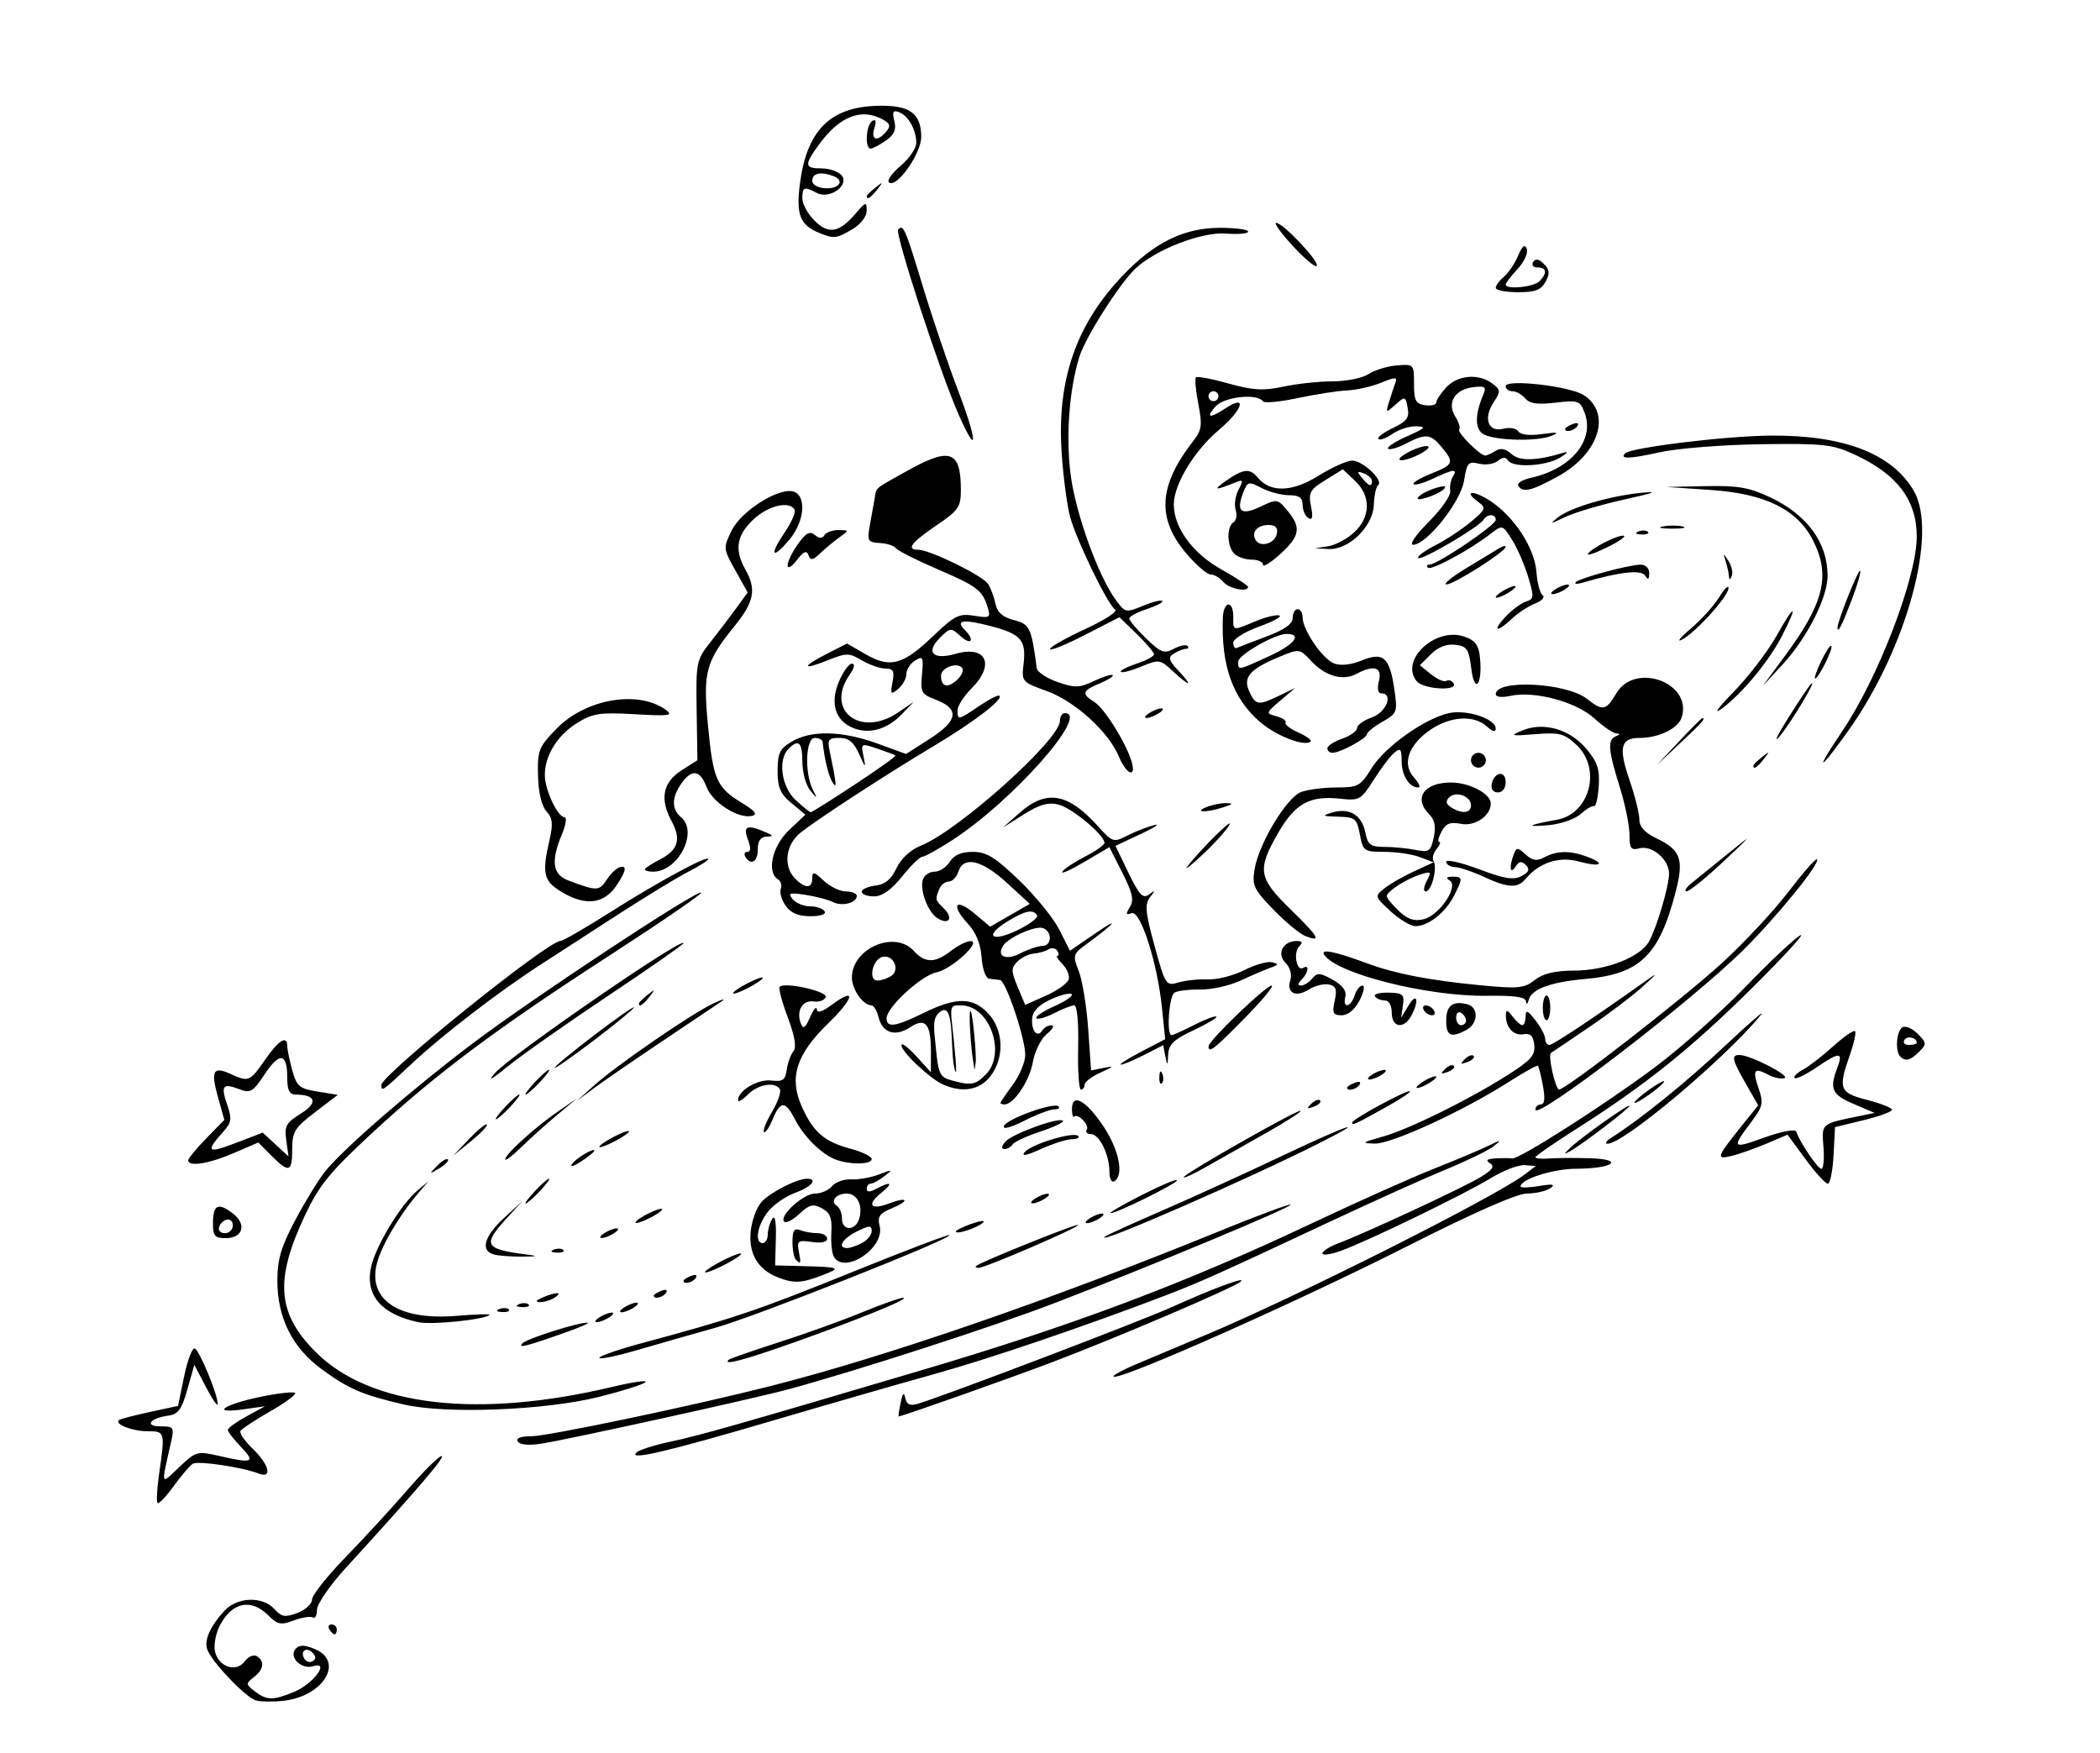 <?xml version="1.0" encoding="UTF-8" standalone="no"?>
<svg
   xmlns:dc="http://purl.org/dc/elements/1.1/"
   xmlns:cc="http://creativecommons.org/ns#"
   xmlns:rdf="http://www.w3.org/1999/02/22-rdf-syntax-ns#"
   xmlns:svg="http://www.w3.org/2000/svg"
   xmlns="http://www.w3.org/2000/svg"
   xmlns:sodipodi="http://sodipodi.sourceforge.net/DTD/sodipodi-0.dtd"
   xmlns:inkscape="http://www.inkscape.org/namespaces/inkscape"
   version="1.1"
   id="svg3032"
   width="135.68"
   height="113.28"
   viewBox="0 0 135.68 113.28"
   sodipodi:docname="heathclifffight.svg"
   inkscape:version="1.0 (4035a4fb49, 2020-05-01)">
  <defs
     id="defs3036" />
  <sodipodi:namedview
     inkscape:document-rotation="0"
     pagecolor="#ffffff"
     bordercolor="#666666"
     borderopacity="1"
     objecttolerance="10"
     gridtolerance="10"
     guidetolerance="10"
     inkscape:pageopacity="0"
     inkscape:pageshadow="2"
     inkscape:window-width="1898"
     inkscape:window-height="1034"
     id="namedview3034"
     showgrid="false"
     inkscape:zoom="4.6589262"
     inkscape:cx="42.62271"
     inkscape:cy="67.184023"
     inkscape:window-x="10"
     inkscape:window-y="34"
     inkscape:window-maximized="0"
     inkscape:current-layer="layer5" />
  <g
     inkscape:groupmode="layer"
     id="layer5"
     inkscape:label="Image 1" />
  <g
     inkscape:groupmode="layer"
     inkscape:label="Image"
     id="g3040">
    <path
       style="fill:#000000;stroke-width:0.32"
       d="m 16.533,109.868 c -0.646,-0.182 -2.817,-2.446 -3.133,-3.268 -0.23,-0.599 0.157,-1.489 1.096,-2.52 0.821,-0.902 2.468,-0.96 3.233,-0.115 0.465,0.513 0.691,0.551 1.49,0.25 0.518,-0.196 0.942,-0.585 0.942,-0.865 0,-0.28 0.972,-1.509 2.16,-2.73 1.188,-1.221 3,-3.192 4.027,-4.38 1.027,-1.188 2.009,-2.16 2.182,-2.16 0.29,0 -1.571,2.173 -6.209,7.25 -1.012,1.108 -1.84,2.314 -1.84,2.681 0,0.367 -0.123,0.591 -0.273,0.498 -0.15,-0.093 -0.703,-0.006 -1.229,0.192 -0.831,0.314 -1.046,0.271 -1.647,-0.33 -1.113,-1.113 -2.346,-0.852 -3.129,0.662 -0.272,0.526 -0.41,1.291 -0.307,1.7 0.248,0.988 1.38,1.346 1.92,0.607 0.224,-0.307 0.574,-0.455 0.776,-0.33 0.529,0.327 0.455,0.853 -0.191,1.355 -0.53,0.412 -0.527,0.461 0.061,0.915 0.771,0.596 1.192,0.6 2.563,0.027 1.229,-0.514 2.319,-2.003 1.208,-1.65 -0.78,0.247 -1.627,-0.63 -1.109,-1.149 0.246,-0.246 0.608,-0.228 1.268,0.064 1.845,0.817 0.491,3.017 -2.04,3.316 -0.677,0.08 -1.495,0.071 -1.818,-0.02 z m 3.66,-3.083 c -0.411,-0.411 -0.827,-0.093 -0.523,0.399 0.118,0.191 0.361,0.256 0.54,0.145 0.219,-0.135 0.213,-0.314 -0.017,-0.544 z M 21.28,105.28 c -0.109,-0.176 -0.045,-0.32 0.141,-0.32 0.186,0 0.339,0.144 0.339,0.32 0,0.176 -0.064,0.32 -0.141,0.32 -0.078,0 -0.23,-0.144 -0.339,-0.32 z M 10.179,97.113 c -0.08,-0.08 -0.038,-0.903 0.094,-1.829 0.399,-2.805 0.4,-2.803 -0.754,-2.808 -0.991,-0.005 -2.15,-0.463 -1.831,-0.723 0.083,-0.068 0.975,-0.301 1.983,-0.519 l 1.832,-0.395 0.393,-1.904 c 0.216,-1.047 0.524,-1.86 0.685,-1.807 0.301,0.1 1.509,3.025 1.483,3.593 -0.008,0.176 -0.351,-0.323 -0.762,-1.109 l -0.747,-1.429 -0.448,1.589 c -0.365,1.296 -0.594,1.609 -1.238,1.696 C 9.685,91.628 9.305,92.16 10.376,92.16 c 0.855,0 0.891,0.057 0.67,1.04 -0.649,2.884 -0.692,2.758 0.542,1.587 1.063,-1.009 1.169,-1.04 2.521,-0.728 2.23,0.514 2.426,0.44 1.471,-0.557 -0.473,-0.494 -0.86,-0.994 -0.86,-1.112 0,-0.118 0.54,-0.51 1.2,-0.871 l 1.2,-0.656 -1.44,0.202 c -2.127,0.298 -1.206,-0.33 1.208,-0.824 1.104,-0.226 2.085,-0.334 2.179,-0.24 0.094,0.094 -0.626,0.627 -1.601,1.185 -0.975,0.558 -1.842,1.127 -1.928,1.265 -0.085,0.138 0.271,0.66 0.793,1.16 1.063,1.019 1.289,1.95 0.389,1.6 -1.074,-0.417 -3.929,-0.843 -4.264,-0.636 -0.186,0.115 -0.741,0.766 -1.234,1.446 -0.493,0.681 -0.962,1.172 -1.042,1.092 z m 30.941,-3.263 c 0.176,-0.169 1.184,-0.489 2.24,-0.71 1.799,-0.376 4.391,-1.114 16.32,-4.647 9.71,-2.875 16.909,-5.589 25.12,-9.469 2.904,-1.372 6.414,-2.944 7.801,-3.492 1.387,-0.549 2.971,-1.214 3.52,-1.48 0.894,-0.432 0.935,-0.431 0.392,0.003 -0.334,0.267 -1.702,0.935 -3.04,1.485 -1.338,0.55 -4.665,2.046 -7.393,3.325 -7.388,3.464 -8.585,4 -10.871,4.873 -5.193,1.983 -11.364,4.08 -14.889,5.058 -2.112,0.586 -6.792,1.934 -10.4,2.996 -6.814,2.005 -9.364,2.602 -8.8,2.059 z M 33.454,93.143 C 33.319,92.925 33.638,92.8 34.327,92.8 c 1.061,0 10.353,-1.949 15.433,-3.237 7.479,-1.897 18.204,-5.598 29.073,-10.035 2.438,-0.995 4.486,-1.756 4.551,-1.691 0.141,0.141 -9.091,3.991 -15.224,6.35 -3.922,1.508 -12.837,4.395 -17.28,5.594 -2.227,0.601 -14.12,3.218 -15.887,3.495 -0.82,0.129 -1.408,0.077 -1.539,-0.134 z M 58.188,90.64 c 0.129,-0.63 0.214,-0.717 0.302,-0.307 0.09,0.422 0.305,0.519 0.816,0.367 1.709,-0.508 14.464,-5.364 16.43,-6.256 2.636,-1.195 4.856,-2.014 4.421,-1.632 -0.448,0.394 -7.967,3.607 -12.157,5.195 C 65.133,89.095 58.27,91.52 58.061,91.52 c -0.029,0 0.028,-0.396 0.127,-0.88 z m -32.108,0.105 c -2.666,-0.618 -3.561,-1.003 -5.3,-2.279 -1.895,-1.391 -2.86,-3.319 -2.86,-5.715 0,-1.381 0.238,-2.185 1.16,-3.923 0.638,-1.203 1.507,-2.619 1.932,-3.147 1.179,-1.465 5.628,-5.323 9.548,-8.28 3.875,-2.923 14.52,-9.947 14.741,-9.726 0.077,0.077 -2.561,1.887 -5.861,4.023 -7.402,4.792 -11.247,7.666 -15.416,11.526 -2.713,2.511 -3.395,3.347 -4.309,5.28 -1.991,4.211 -1.816,6.375 0.718,8.89 3.505,3.477 10.465,4.281 19.151,2.211 1.313,-0.313 2.267,-0.448 2.119,-0.3 -0.148,0.148 -1.492,0.574 -2.986,0.948 -3.504,0.876 -9.904,1.126 -12.638,0.492 z m 47.36,-2.615 c 1.056,-0.448 3.072,-1.296 4.48,-1.885 5.755,-2.405 18.686,-8.909 20.573,-10.348 l 0.733,-0.559 -0.721,-0.054 c -0.397,-0.03 -1.374,0.345 -2.173,0.833 -1.692,1.035 -7.947,4.068 -9.691,4.7 -0.66,0.239 -1.2,0.315 -1.2,0.168 0,-0.147 0.468,-0.442 1.04,-0.657 1.716,-0.643 8.002,-3.566 9.148,-4.254 0.798,-0.479 0.96,-0.71 0.64,-0.913 -0.305,-0.193 -0.198,-0.284 0.372,-0.314 0.44,-0.024 0.917,-0.023 1.06,0.002 0.432,0.074 5.936,-3.44 9.18,-5.859 1.672,-1.247 4.336,-3.611 5.92,-5.252 1.584,-1.641 3.168,-3.129 3.52,-3.305 0.352,-0.177 -1.088,1.39 -3.2,3.482 -3.897,3.86 -6.861,6.229 -11.402,9.112 -1.385,0.879 -2.518,1.665 -2.518,1.747 0,0.082 0.396,0.118 0.88,0.08 0.484,-0.038 1.672,-0.045 2.64,-0.016 2.306,0.07 1.511,0.672 -0.896,0.678 -1.488,0.004 -3.584,0.675 -3.584,1.148 0,0.091 0.54,0.077 1.2,-0.032 0.893,-0.148 1.077,-0.112 0.72,0.141 -0.264,0.186 -0.939,0.341 -1.501,0.344 -0.656,0.003 -3.456,1.237 -7.84,3.456 -6.857,3.47 -17.925,8.401 -18.819,8.383 -0.264,-0.005 0.384,-0.376 1.44,-0.825 z M 38.722,87.734 c 9.6e-4,-0.118 1.261,-0.552 2.8,-0.966 5.859,-1.574 7.454,-2.113 13.496,-4.56 3.42,-1.385 6.268,-2.468 6.33,-2.407 0.213,0.213 -12.56,5.273 -15.108,5.984 -1.408,0.393 -3.676,1.041 -5.04,1.439 -1.364,0.398 -2.479,0.628 -2.478,0.51 z m 8.348,0.129 c 0.075,-0.075 1.524,-0.581 3.219,-1.124 1.695,-0.543 4.126,-1.418 5.401,-1.943 1.275,-0.526 2.478,-0.95 2.674,-0.942 0.504,0.019 -2.859,1.393 -7.053,2.88 -3.211,1.139 -4.628,1.517 -4.241,1.129 z M 33.76,86.791 c 0.313,-0.314 3.674,-1.374 4.209,-1.328 0.149,0.013 -0.449,0.28 -1.329,0.593 -2.619,0.933 -3.234,1.09 -2.88,0.735 z m -6.72,-1.36 c -2.408,-0.503 -3.473,-1.753 -3.058,-3.591 0.308,-1.365 1.916,-4.013 2.982,-4.912 l 0.716,-0.604 -0.679,0.798 c -1.269,1.491 -2.418,3.474 -2.676,4.617 -0.518,2.299 1.512,3.588 5.169,3.281 1.244,-0.104 2.204,-0.131 2.133,-0.06 -0.305,0.305 -3.708,0.655 -4.586,0.471 z M 38.72,85.12 c 0.264,-0.171 0.624,-0.31 0.8,-0.31 0.176,0 0.104,0.14 -0.16,0.31 -0.264,0.171 -0.624,0.31 -0.8,0.31 -0.176,0 -0.104,-0.14 0.16,-0.31 z m -6.46,-0.539 c 0.231,-0.092 0.507,-0.081 0.613,0.025 0.106,0.106 -0.083,0.182 -0.42,0.168 -0.373,-0.015 -0.449,-0.091 -0.193,-0.193 z M 40.32,84.48 c 0.264,-0.171 0.624,-0.31 0.8,-0.31 0.176,0 0.104,0.14 -0.16,0.31 -0.264,0.171 -0.624,0.31 -0.8,0.31 -0.176,0 -0.104,-0.14 0.16,-0.31 z m -6.78,-0.219 c 0.231,-0.092 0.507,-0.081 0.613,0.025 0.106,0.106 -0.083,0.182 -0.42,0.168 -0.373,-0.015 -0.449,-0.091 -0.193,-0.193 z M 35.04,83.84 c 0.88,-0.378 1.385,-0.378 0.8,0 -0.264,0.171 -0.696,0.302 -0.96,0.293 -0.316,-0.012 -0.262,-0.111 0.16,-0.293 z m 7.2,-0.126 c 0,-0.069 0.223,-0.212 0.497,-0.316 0.285,-0.109 0.413,-0.056 0.301,0.126 -0.188,0.304 -0.798,0.45 -0.798,0.191 z m 1.92,-0.96 c 0,-0.069 0.223,-0.212 0.497,-0.316 0.285,-0.109 0.413,-0.056 0.301,0.126 -0.188,0.304 -0.798,0.45 -0.798,0.191 z m 6.08,-0.229 c -1.276,-0.501 -1.88,-1.53 -1.738,-2.96 0.069,-0.694 0.38,-1.547 0.692,-1.897 C 49.745,77.048 51.486,76.16 52.15,76.16 c 0.724,0 0.267,0.534 -0.78,0.913 -0.611,0.221 -1.403,0.773 -1.76,1.227 C 48.926,79.17 48.738,80.32 49.28,80.32 c 0.176,0 0.322,-0.252 0.325,-0.56 0.003,-0.308 0.132,-0.761 0.287,-1.006 0.181,-0.286 0.266,0.174 0.235,1.28 l -0.047,1.726 1.76,0.046 c 2.455,0.064 2.546,0.106 1.28,0.594 -1.344,0.517 -1.828,0.538 -2.88,0.126 z M 46.4,81.6 c 0.616,-0.337 1.264,-0.613 1.44,-0.613 0.176,0 -0.184,0.276 -0.8,0.613 -0.616,0.337 -1.264,0.613 -1.44,0.613 -0.176,0 0.184,-0.276 0.8,-0.613 z m 16.667,0.198 c 0.283,-0.259 6.484,-2.754 6.587,-2.651 0.129,0.129 -6,2.774 -6.427,2.773 -0.161,-2.91e-4 -0.233,-0.055 -0.16,-0.122 z m -11.653,-0.411 c -0.117,-0.117 -0.213,-0.637 -0.213,-1.154 0,-0.727 0.115,-0.897 0.506,-0.747 0.278,0.107 0.782,0.194 1.12,0.194 0.338,0 0.614,0.16 0.614,0.356 0,0.216 -0.389,0.299 -0.987,0.211 -0.892,-0.131 -0.974,-0.073 -0.844,0.604 0.154,0.806 0.133,0.863 -0.195,0.535 z m 2.467,-0.171 c -0.131,-0.211 -0.206,-0.924 -0.167,-1.582 0.055,-0.938 -0.077,-1.277 -0.611,-1.563 -0.569,-0.305 -0.809,-0.246 -1.451,0.357 -0.423,0.397 -0.866,0.625 -0.984,0.506 C 50.307,78.574 51.902,77.12 52.657,77.12 c 0.388,0 0.885,-0.217 1.105,-0.482 0.22,-0.265 0.778,-0.462 1.239,-0.436 0.462,0.025 1.271,-0.119 1.799,-0.32 0.884,-0.337 0.911,-0.327 0.339,0.116 -0.342,0.265 -0.738,0.482 -0.88,0.482 -0.142,0 -0.259,0.149 -0.259,0.331 0,0.228 0.192,0.228 0.619,0 0.978,-0.523 1.121,-0.387 0.296,0.281 -0.939,0.761 -0.659,1.118 0.525,0.668 1.219,-0.464 1.374,-0.183 0.174,0.314 -0.791,0.327 -0.933,0.537 -0.78,1.147 0.35,1.395 -2.242,3.145 -2.954,1.994 z m 1.821,-0.907 c 0.34,-0.182 0.619,-0.531 0.619,-0.775 0,-0.371 -0.158,-0.366 -0.96,0.035 C 54.417,80.038 54.07,80.64 54.741,80.64 c 0.188,0 0.62,-0.149 0.96,-0.331 z m -0.195,-1.544 C 55.776,77.914 55.389,77.12 54.705,77.12 c -0.693,0 -1.095,0.509 -0.63,0.797 0.179,0.111 0.325,0.48 0.325,0.822 0,0.792 0.856,0.813 1.106,0.026 z m -23.586,2.294 c -0.903,-0.236 -0.649,-1.172 0.64,-2.357 l 1.2,-1.103 -1.04,1.135 c -1.571,1.715 -1.415,1.983 1.36,2.329 0.716,0.089 0.635,0.123 -0.32,0.131 -0.704,0.006 -1.532,-0.055 -1.84,-0.136 z m 3.86,-0.318 c 0.231,-0.092 0.507,-0.081 0.613,0.025 0.106,0.106 -0.083,0.182 -0.42,0.168 -0.373,-0.015 -0.449,-0.091 -0.193,-0.193 z M 13.76,79.059 c 0,-1.215 0.318,-1.385 1.259,-0.675 C 15.964,79.097 15.713,80 14.57,80 13.887,80 13.76,79.853 13.76,79.059 Z m 1.28,0.114 c 0,-0.565 -0.689,-0.467 -0.887,0.127 -0.07,0.209 0.101,0.38 0.38,0.38 0.279,0 0.507,-0.228 0.507,-0.507 z M 39.04,79.68 c 0.264,-0.171 0.624,-0.31 0.8,-0.31 0.176,0 0.104,0.14 -0.16,0.31 -0.264,0.171 -0.624,0.31 -0.8,0.31 -0.176,0 -0.104,-0.14 0.16,-0.31 z m 32.32,0.241 c 0.088,-0.087 1.74,-0.842 3.671,-1.678 1.931,-0.836 5.423,-2.429 7.76,-3.539 4.262,-2.025 5.879,-2.576 2.385,-0.812 -4.548,2.296 -14.378,6.586 -13.816,6.029 z m -9.6,-0.348 c 0,-0.083 0.465,-0.312 1.033,-0.51 0.568,-0.198 0.892,-0.228 0.72,-0.067 -0.364,0.341 -1.753,0.799 -1.753,0.578 z M 41.6,78.56 c 0.44,-0.252 0.944,-0.457 1.12,-0.457 0.176,0 -0.04,0.206 -0.48,0.457 -0.44,0.252 -0.944,0.457 -1.12,0.457 -0.176,0 0.04,-0.206 0.48,-0.457 z m 28.8,0.16 c 0.264,-0.171 0.624,-0.31 0.8,-0.31 0.176,0 0.104,0.14 -0.16,0.31 -0.264,0.171 -0.624,0.31 -0.8,0.31 -0.176,0 -0.104,-0.14 0.16,-0.31 z m 3.313,-1.477 c 1.206,-0.619 2.254,-1.064 2.329,-0.989 0.145,0.145 -3.913,2.156 -4.296,2.13 -0.124,-0.009 0.761,-0.522 1.967,-1.141 z M 34.56,76.96 c 0.413,-0.44 0.824,-0.8 0.912,-0.8 0.088,0 -0.178,0.36 -0.592,0.8 -0.413,0.44 -0.824,0.8 -0.912,0.8 -0.088,0 0.178,-0.36 0.592,-0.8 z m 32.32,0.48 c 0.264,-0.171 0.624,-0.31 0.8,-0.31 0.176,0 0.104,0.14 -0.16,0.31 -0.264,0.171 -0.624,0.31 -0.8,0.31 -0.176,0 -0.104,-0.14 0.16,-0.31 z m 4.8,-1.726 c 0,-1.106 -0.649,-2.434 -1.19,-2.434 -0.246,0 -0.369,-0.128 -0.272,-0.284 0.186,-0.301 -0.576,-1.091 -0.818,-0.849 -0.078,0.078 -0.142,-0.144 -0.142,-0.493 0,-1.059 0.905,-0.565 2.023,1.105 1.02,1.524 1.353,3.169 0.72,3.561 -0.181,0.112 -0.32,-0.152 -0.32,-0.606 z m 44.973,-0.816 -1.162,-1.582 -1.346,0.572 c -0.74,0.315 -1.754,0.672 -2.252,0.795 -1.051,0.259 -1,0.103 0.634,-1.934 l 1.068,-1.331 -0.794,-1.389 c -0.903,-1.579 -0.966,-1.872 -0.402,-1.862 0.708,0.012 3.293,1.343 2.898,1.491 -0.21,0.079 -0.691,-0.022 -1.067,-0.223 -0.906,-0.485 -1.024,-0.303 -0.598,0.919 0.311,0.893 0.26,1.145 -0.421,2.052 -1.357,1.807 -1.328,1.85 0.748,1.106 1.171,-0.42 2.031,-0.581 2.095,-0.392 0.236,0.693 1.391,2.4 1.624,2.4 0.136,0 0.197,-0.634 0.135,-1.409 -0.121,-1.524 -0.156,-1.492 2.187,-1.973 l 1.12,-0.23 -1.36,-0.581 c -1.412,-0.603 -1.573,-0.964 -1.048,-2.346 0.392,-1.032 0.145,-1.03 -1.383,0.008 -0.671,0.456 -1.292,0.755 -1.382,0.666 -0.089,-0.089 0.151,-0.33 0.533,-0.535 0.383,-0.205 1.263,-0.885 1.956,-1.511 0.693,-0.626 1.33,-1.069 1.415,-0.984 0.085,0.085 -0.063,0.772 -0.328,1.525 -0.779,2.208 -0.683,2.459 1.117,2.921 0.88,0.226 1.6,0.511 1.6,0.635 0,0.124 -0.828,0.427 -1.84,0.673 l -1.84,0.448 -0.096,1.827 c -0.053,1.005 -0.221,1.827 -0.373,1.827 -0.152,0 -0.8,-0.712 -1.438,-1.582 z m -40.173,1.164 c 0,-0.215 7.42,-4.428 7.557,-4.291 0.061,0.061 -1.002,0.739 -2.363,1.507 -1.361,0.767 -3.086,1.742 -3.834,2.166 -0.748,0.424 -1.36,0.702 -1.36,0.618 z M 28.232,75.335 c 0.304,-0.317 0.621,-0.508 0.705,-0.424 0.084,0.084 -0.164,0.344 -0.552,0.577 -0.674,0.405 -0.681,0.398 -0.153,-0.153 z M 17.536,74.671 16.687,73.821 15.084,74.511 c -1.593,0.685 -2.924,0.896 -2.924,0.463 0,-0.125 0.525,-0.764 1.167,-1.421 l 1.167,-1.195 -0.411,-1.468 c -0.478,-1.708 -0.313,-2.014 0.811,-1.501 1.173,0.535 1.247,0.504 2.226,-0.908 0.892,-1.288 1.438,-1.621 1.442,-0.88 9.92e-4,0.22 0.147,0.922 0.324,1.56 0.287,1.035 0.463,1.182 1.632,1.369 l 1.31,0.209 -1.474,1.125 c -1.314,1.003 -1.474,1.263 -1.474,2.391 0,1.491 -0.205,1.555 -1.344,0.416 z M 17.809,73.952 18.642,74.72 18.495,73.673 c -0.128,-0.917 -0.01,-1.132 0.947,-1.724 1.116,-0.69 0.978,-1.213 -0.323,-1.224 -0.424,-0.004 -0.56,-0.273 -0.56,-1.106 0,-1.592 -0.496,-1.663 -1.458,-0.21 -0.76,1.148 -0.921,1.242 -1.656,0.962 -1.062,-0.404 -1.196,-0.222 -0.76,1.028 0.306,0.878 0.271,1.132 -0.235,1.696 -1.192,1.329 -1.064,1.462 0.742,0.771 l 1.785,-0.683 z m 19.129,1.283 c 0.228,-0.369 1.462,-1.114 1.462,-0.883 0,0.074 -0.378,0.382 -0.839,0.684 -0.462,0.302 -0.742,0.392 -0.622,0.199 z m -4.298,-0.324 c 0,-0.325 1.869,-2.027 3.36,-3.058 l 1.28,-0.886 -1.28,1.07 c -0.704,0.589 -1.748,1.527 -2.32,2.085 -0.572,0.558 -1.04,0.913 -1.04,0.789 z m 21.28,-0.019 c -0.907,-0.38 -1.99,-1.47 -2.565,-2.581 -0.622,-1.202 -0.935,-1.198 -1.439,0.02 -0.221,0.534 -0.472,0.9 -0.558,0.814 -0.086,-0.086 0.151,-0.678 0.527,-1.315 0.376,-0.637 0.601,-1.291 0.501,-1.454 -0.312,-0.506 -1.395,-0.325 -2.065,0.345 -0.352,0.352 -0.64,0.518 -0.64,0.37 0,-0.617 1.272,-1.377 2.134,-1.276 0.759,0.089 0.924,-0.023 1.016,-0.694 0.061,-0.44 0.253,-0.974 0.428,-1.187 0.216,-0.263 0.101,-0.965 -0.362,-2.202 -0.374,-0.999 -0.609,-1.886 -0.523,-1.972 0.328,-0.328 3.103,0.29 2.975,0.663 -0.071,0.208 -0.422,0.335 -0.78,0.284 -0.72,-0.103 -1.139,0.608 -0.831,1.411 0.156,0.407 0.285,0.322 0.604,-0.4 0.223,-0.505 0.417,-0.733 0.431,-0.508 0.017,0.273 0.344,0.175 0.982,-0.297 1.597,-1.181 1.438,-0.423 -0.257,1.221 -2.055,1.994 -2.53,3.497 -1.695,5.363 0.741,1.656 1.456,2.273 3.156,2.726 0.748,0.199 1.36,0.501 1.36,0.67 0,0.372 -1.511,0.371 -2.4,-9.6e-4 z m 12.284,-0.449 c 0.431,-0.519 3.16,-1.345 3.458,-1.047 0.112,0.112 -0.072,0.207 -0.409,0.211 -0.337,0.004 -1.244,0.293 -2.015,0.643 -0.922,0.418 -1.276,0.484 -1.034,0.193 z m -35.895,-0.85 c 0.566,-0.594 1.084,-1.016 1.15,-0.937 0.066,0.079 -0.397,0.565 -1.03,1.08 l -1.15,0.937 z m 71.13,0.585 c 0.667,-0.655 3.84,-2.906 3.84,-2.724 0,0.163 -3.069,2.506 -3.84,2.931 -0.427,0.235 -0.427,0.212 0,-0.207 z M 38.72,74.096 c 0,-0.088 0.432,-0.383 0.96,-0.656 0.528,-0.273 0.96,-0.424 0.96,-0.336 0,0.088 -0.432,0.383 -0.96,0.656 -0.528,0.273 -0.96,0.424 -0.96,0.336 z m 26.225,-0.319 c 0.419,-0.505 3.478,-1.621 3.736,-1.363 0.088,0.088 -0.568,0.402 -1.457,0.697 -0.889,0.295 -1.699,0.67 -1.8,0.833 C 65.324,74.107 65.089,74.24 64.902,74.24 c -0.22,0 -0.205,-0.163 0.044,-0.462 z m 24.335,-0.317 c 1.715,-0.479 5.518,-2.347 8.088,-3.972 1.534,-0.97 1.833,-1.305 1.76,-1.969 -0.064,-0.587 -0.249,-0.772 -0.694,-0.695 -0.643,0.111 -1.148,-0.431 -1.139,-1.225 0.004,-0.388 0.087,-0.372 0.43,0.08 0.234,0.308 0.517,0.56 0.63,0.56 0.113,0 0.208,-0.252 0.212,-0.56 0.006,-0.454 0.126,-0.408 0.633,0.24 0.344,0.44 0.629,0.98 0.633,1.2 0.004,0.22 0.126,0.4 0.272,0.4 0.232,0 2.851,-1.741 6.192,-4.116 0.871,-0.619 0.832,-0.548 -0.217,0.391 -0.704,0.631 -2.288,1.823 -3.52,2.65 -1.232,0.827 -2.293,1.544 -2.358,1.594 -0.203,0.156 0.295,2.361 0.533,2.359 0.446,-0.003 7.96,-5.837 10.495,-8.148 1.424,-1.298 3.362,-3.374 4.307,-4.612 0.944,-1.238 1.779,-2.189 1.856,-2.113 0.235,0.235 -2.561,3.679 -4.752,5.853 -3.315,3.29 -13.44,11.062 -13.44,10.317 0,-0.184 0.16,-0.335 0.356,-0.335 0.237,0 0.281,-0.399 0.131,-1.2 -0.123,-0.66 -0.268,-1.244 -0.321,-1.298 -0.053,-0.054 -0.907,0.42 -1.897,1.053 -2.915,1.865 -7.575,4.008 -8.646,3.977 -0.885,-0.026 -0.839,-0.069 0.457,-0.431 z m 14.843,0.04 c 1.873,-1.184 4.822,-3.571 7.374,-5.967 1.597,-1.499 2.615,-2.375 2.263,-1.946 -2.339,2.852 -8.921,8.371 -9.914,8.313 -0.179,-0.01 -0.054,-0.19 0.277,-0.4 z M 64.861,72.756 c 0.177,-0.461 3.241,-1.561 3.533,-1.269 0.106,0.106 -0.023,0.193 -0.286,0.193 -0.264,0 -1.137,0.333 -1.94,0.74 -0.869,0.44 -1.398,0.576 -1.306,0.336 z m 22.499,-0.225 c 0,-0.214 3.597,-2.16 3.736,-2.021 0.059,0.059 -0.648,0.526 -1.571,1.039 -2.034,1.129 -2.165,1.189 -2.165,0.982 z M 32.64,71.52 c 0.413,-0.44 0.824,-0.8 0.912,-0.8 0.088,0 -0.178,0.36 -0.592,0.8 -0.413,0.44 -0.824,0.8 -0.912,0.8 -0.088,0 0.178,-0.36 0.592,-0.8 z m 52.075,-0.2 c 0.217,-0.219 0.475,-0.317 0.574,-0.218 0.099,0.099 -0.079,0.277 -0.395,0.398 -0.456,0.174 -0.493,0.137 -0.179,-0.179 z M 64.64,71.262 c 0,-0.054 0.36,-0.586 0.8,-1.182 0.44,-0.596 0.8,-1.46 0.8,-1.92 0,-1.077 -1.249,-4.788 -1.629,-4.84 -0.16,-0.022 -0.471,-0.058 -0.691,-0.08 -0.232,-0.023 -0.441,-0.6 -0.497,-1.372 -0.064,-0.88 -0.368,-1.624 -0.896,-2.193 -1.116,-1.204 -0.797,-1.688 0.431,-0.654 l 1.015,0.854 1.28,-0.737 1.28,-0.737 -1.482,-1.361 C 63.436,55.558 62.249,55.284 61.92,56.32 c -0.112,0.352 -0.394,0.64 -0.627,0.64 -0.233,0 -0.512,0.228 -0.618,0.506 -0.26,0.679 -0.266,0.656 0.324,1.246 0.625,0.625 0.303,1.079 -0.434,0.613 -0.633,-0.399 -1.174,-1.885 -0.924,-2.536 0.099,-0.258 0.438,-0.469 0.753,-0.469 0.315,0 0.753,-0.288 0.973,-0.64 0.272,-0.436 0.746,-0.64 1.484,-0.64 0.885,0 1.436,0.338 2.998,1.84 1.053,1.012 2.221,2.45 2.597,3.196 l 0.683,1.356 1.675,-1.148 c 1.645,-1.127 1.216,-0.618 -0.6,0.714 -0.886,0.649 -0.907,0.723 -0.502,1.76 0.232,0.595 0.505,2.281 0.607,3.745 l 0.184,2.663 0.833,-0.17 c 0.691,-0.141 0.655,-0.09 -0.207,0.298 -0.572,0.257 -1.04,0.611 -1.04,0.787 0,0.175 -0.108,0.319 -0.24,0.319 -0.132,1.67e-4 -0.213,-1.224 -0.18,-2.72 C 69.696,66.063 69.592,64.96 69.404,64.96 c -0.174,0 -0.754,0.227 -1.29,0.504 -0.536,0.277 -1.054,0.424 -1.152,0.326 -0.098,-0.098 0.433,-0.452 1.18,-0.786 0.747,-0.334 1.236,-0.682 1.088,-0.773 -0.149,-0.091 -0.774,0.073 -1.39,0.365 -0.766,0.363 -1.132,0.759 -1.157,1.255 -0.04,0.8 0.359,1.224 0.673,0.714 0.111,-0.179 0.372,-0.322 0.582,-0.318 0.21,0.004 0.074,0.256 -0.302,0.56 -0.379,0.307 -0.782,1.123 -0.906,1.833 -0.209,1.197 -1.232,2.72 -1.827,2.72 -0.145,0 -0.264,-0.044 -0.264,-0.098 z m 4.416,-8.006 c 0.053,-0.252 -0.137,-0.692 -0.423,-0.977 C 68.348,61.993 68.205,61.76 68.316,61.76 c 0.111,0 0.111,-0.146 6.4e-4,-0.325 -0.111,-0.179 -0.369,-0.222 -0.573,-0.095 -0.205,0.127 -0.634,0.249 -0.954,0.273 -0.32,0.024 -0.794,0.255 -1.054,0.515 -0.417,0.417 -0.415,0.61 0.014,1.637 l 0.487,1.165 1.362,-0.608 c 0.749,-0.334 1.405,-0.814 1.458,-1.066 z M 67.344,61.12 c 0.62,0 0.655,-0.919 0.045,-1.153 -0.477,-0.183 -2.251,0.606 -2.587,1.151 -0.425,0.687 0.202,0.956 1.121,0.481 C 66.432,61.335 67.071,61.12 67.344,61.12 Z m -0.339,-1.976 c -0.259,-0.42 -0.771,-0.313 -1.93,0.403 -1.533,0.947 -1.009,1.367 0.681,0.546 0.776,-0.377 1.338,-0.805 1.249,-0.95 z m 38.595,12.1 c 0,-0.088 0.432,-0.468 0.96,-0.844 0.528,-0.376 0.96,-0.612 0.96,-0.524 0,0.088 -0.432,0.468 -0.96,0.844 -0.528,0.376 -0.96,0.612 -0.96,0.524 z M 38.4,70.121 c 1.481,-1.324 6.268,-4.616 7.68,-5.282 0.616,-0.291 0.851,-0.346 0.522,-0.124 -0.329,0.223 -2.057,1.382 -3.84,2.577 -1.783,1.195 -3.746,2.545 -4.362,3.001 l -1.12,0.829 z m -3.84,-0.201 c 0.413,-0.44 0.824,-0.8 0.912,-0.8 0.088,0 -0.178,0.36 -0.592,0.8 -0.413,0.44 -0.824,0.8 -0.912,0.8 -0.088,0 0.178,-0.36 0.592,-0.8 z m -9.92,0.186 c 0,-0.653 10.75,-9.306 11.561,-9.306 0.166,0 1.629,-0.844 3.25,-1.875 3.016,-1.918 6.309,-3.701 6.309,-3.417 0,0.087 -0.574,0.452 -1.275,0.809 -0.701,0.358 -2.753,1.607 -4.56,2.776 -1.807,1.169 -4.077,2.638 -5.045,3.265 -2.702,1.749 -6.372,4.575 -8.308,6.397 -1.867,1.757 -1.932,1.802 -1.932,1.351 z m 36.32,-0.019 c -0.846,-0.36 -2.72,-2.119 -2.72,-2.554 0,-0.189 0.428,0.127 0.951,0.702 l 0.951,1.045 0.004,-1.28 C 60.152,66.145 59.802,65.72 58.805,66.374 57.836,67.009 57.02,66.749 56.763,65.725 56.657,65.304 56.453,64.96 56.308,64.96 c -0.539,0 -1.268,-1.033 -1.268,-1.797 0,-1.89 2.769,-3.082 4,-1.723 0.724,0.801 1.377,0.801 2.4,0 0.44,-0.344 1.007,-0.629 1.26,-0.633 0.775,-0.012 -1.223,1.826 -2.197,2.02 -0.978,0.196 -3.223,2.261 -3.223,2.965 0,0.637 0.571,0.555 2.4,-0.345 2.104,-1.035 3.189,-1.025 4.175,0.04 1.001,1.08 1.054,2.884 0.121,4.07 -0.686,0.872 -1.766,1.062 -3.017,0.531 z M 63.68,69.44 c 1.368,-1.368 0.264,-4.48 -1.589,-4.48 -0.586,0 -0.724,-0.047 -0.584,1.163 0.142,1.229 0.417,3.892 0.167,2.938 -0.329,-1.256 0.078,-4.684 -1.042,-3.588 -0.408,0.399 -0.28,1.039 -0.171,2.193 0.159,1.692 0.269,1.932 0.979,2.128 1.301,0.36 1.567,0.318 2.24,-0.355 z m -0.835,-1.087 c -0.105,-0.636 -0.305,-3.268 -0.119,-2.998 0.129,0.188 0.376,2.906 0.31,3.322 -0.101,0.641 -0.044,0.564 -0.191,-0.324 z m -5.278,-5.285 c 0.605,-0.383 0.183,-1.383 -0.526,-1.248 -0.662,0.126 -0.978,1.543 -0.343,1.535 0.232,-0.003 0.623,-0.132 0.869,-0.288 z m 29.473,7.207 c 0,-0.069 0.223,-0.212 0.497,-0.316 0.285,-0.109 0.413,-0.056 0.301,0.126 -0.188,0.304 -0.798,0.45 -0.798,0.191 z m 4.48,-0.012 c 0,-0.088 0.288,-0.314 0.64,-0.503 0.352,-0.188 0.64,-0.271 0.64,-0.183 0,0.088 -0.288,0.314 -0.64,0.503 -0.352,0.188 -0.64,0.271 -0.64,0.183 z M 32,69.315 c 1.037,-1.161 12.16,-8.82 12.16,-8.373 0,0.083 -2.196,1.615 -4.88,3.406 -2.684,1.791 -5.6,3.842 -6.48,4.559 -1.075,0.876 -1.338,1.01 -0.8,0.408 z m 42.905,0.258 c 0.015,-0.373 0.091,-0.449 0.193,-0.193 0.092,0.231 0.081,0.507 -0.025,0.613 -0.106,0.106 -0.182,-0.083 -0.168,-0.42 z M 88.64,69.44 c 0.264,-0.171 0.624,-0.31 0.8,-0.31 0.176,0 0.104,0.14 -0.16,0.31 -0.264,0.171 -0.624,0.31 -0.8,0.31 -0.176,0 -0.104,-0.14 0.16,-0.31 z m 4.715,-0.36 c 0.217,-0.219 0.475,-0.317 0.574,-0.218 0.099,0.099 -0.079,0.277 -0.395,0.398 -0.456,0.174 -0.493,0.137 -0.179,-0.179 z m -57.515,-0.092 c 0,-0.088 1.152,-1.037 2.56,-2.109 1.408,-1.072 2.56,-1.877 2.56,-1.789 0,0.088 -1.152,1.037 -2.56,2.109 -1.408,1.072 -2.56,1.877 -2.56,1.789 z m 37.881,-1.031 1.561,-0.812 -0.21,-2.046 c -0.301,-2.934 -1.394,-6.319 -1.97,-6.098 -0.361,0.139 -0.382,0.059 -0.102,-0.391 0.278,-0.445 0.175,-0.916 -0.486,-2.219 l -0.838,-1.654 -1.621,0.956 c -0.891,0.526 -1.529,0.808 -1.417,0.627 0.112,-0.181 0.77,-0.618 1.462,-0.971 0.692,-0.353 1.258,-0.755 1.258,-0.893 0,-0.505 -2.106,-2.258 -2.969,-2.471 -0.668,-0.165 -1.225,-0.007 -2.24,0.633 l -1.351,0.852 1.108,-0.975 c 1.699,-1.495 3.101,-1.254 5.008,0.862 0.963,1.069 1.026,1.09 1.92,0.635 0.508,-0.259 1.284,-0.563 1.724,-0.676 0.44,-0.113 0.06,0.142 -0.845,0.566 l -1.645,0.771 0.845,1.747 c 0.696,1.439 0.93,1.685 1.325,1.394 0.411,-0.303 0.42,-0.277 0.062,0.181 -0.349,0.447 -0.301,0.964 0.296,3.141 0.696,2.54 0.735,2.6 1.538,2.364 0.453,-0.133 1.315,-0.223 1.915,-0.2 0.6,0.023 1.655,-0.245 2.344,-0.597 0.69,-0.352 1.495,-0.581 1.79,-0.51 0.457,0.11 0.442,0.163 -0.104,0.356 -0.352,0.124 -1.216,0.496 -1.92,0.826 -0.704,0.33 -1.874,0.591 -2.6,0.58 -0.726,-0.011 -1.482,0.08 -1.68,0.203 -0.353,0.218 -0.526,2.745 -0.187,2.745 0.095,0 0.757,-0.298 1.471,-0.662 0.714,-0.364 1.356,-0.605 1.426,-0.534 0.07,0.07 -0.592,0.465 -1.471,0.877 -1.279,0.599 -1.608,0.914 -1.643,1.574 -0.039,0.747 -0.057,0.757 -0.182,0.11 l -0.138,-0.715 -1.246,0.635 c -0.685,0.349 -1.359,0.629 -1.498,0.621 -0.139,-0.008 0.45,-0.38 1.309,-0.827 z m 20.913,0.482 c 0.217,-0.219 0.475,-0.317 0.574,-0.218 0.099,0.099 -0.079,0.277 -0.395,0.398 -0.456,0.174 -0.493,0.137 -0.179,-0.179 z m 28.139,-0.174 c -0.342,-0.342 -0.246,-1.649 0.139,-1.887 0.194,-0.12 0.637,0.067 0.984,0.414 0.587,0.587 0.594,0.67 0.105,1.159 -0.568,0.568 -0.891,0.65 -1.228,0.314 z m 1.067,-0.888 c 0,-0.338 -0.614,-0.48 -0.797,-0.184 -0.111,0.179 0.024,0.325 0.298,0.325 0.274,0 0.499,-0.064 0.499,-0.141 z M 78.084,67.6 c 0.007,-0.363 3.706,-3.92 4.077,-3.92 0.178,0 -0.595,0.936 -1.717,2.08 -1.995,2.035 -2.369,2.326 -2.36,1.84 z m 15.356,-1.653 c 0,-0.977 0.418,-1.302 1.36,-1.057 0.75,0.195 0.713,1.246 -0.059,1.659 -0.996,0.533 -1.301,0.392 -1.301,-0.602 z m 1.28,-0.008 c 0,-0.166 -0.144,-0.39 -0.32,-0.499 -0.176,-0.109 -0.32,0.027 -0.32,0.301 0,0.274 0.144,0.499 0.32,0.499 0.176,0 0.32,-0.136 0.32,-0.301 z m -4.8,-0.499 c 0,-0.483 -0.183,-0.8 -0.461,-0.8 -0.254,0 -0.534,-0.119 -0.624,-0.263 -0.09,-0.145 0.307,-0.253 0.881,-0.24 0.926,0.021 1.03,0.113 0.926,0.823 l -0.117,0.8 0.486,-0.8 c 0.542,-0.892 0.698,-0.312 0.178,0.661 -0.479,0.895 -1.269,0.782 -1.269,-0.181 z m 9.76,-0.32 c 0,-0.44 0.108,-0.8 0.24,-0.8 0.132,0 0.24,0.36 0.24,0.8 0,0.44 -0.108,0.8 -0.24,0.8 -0.132,0 -0.24,-0.36 -0.24,-0.8 z M 86.234,64.667 c 0.163,-0.74 0.085,-0.958 -0.375,-1.057 -0.319,-0.068 -0.897,0.076 -1.285,0.32 -0.859,0.541 -1.47,0.237 -1.205,-0.598 0.115,-0.363 -0.015,-0.824 -0.318,-1.127 C 82.466,61.62 82.893,60.8 83.783,60.8 c 0.363,0 0.407,0.098 0.158,0.347 -0.4,0.4 -0.17,1.654 0.255,1.391 0.42,-0.26 0.344,0.314 -0.1,0.758 -0.25,0.25 -0.264,0.384 -0.039,0.384 0.19,0 0.515,-0.205 0.722,-0.455 0.324,-0.391 0.511,-0.38 1.33,0.08 0.634,0.356 0.906,0.722 0.812,1.095 -0.196,0.779 0.35,0.706 0.599,-0.08 0.112,-0.352 0.341,-0.64 0.51,-0.64 0.169,0 0.083,0.432 -0.19,0.96 -0.307,0.594 -0.747,0.96 -1.154,0.96 -0.559,0 -0.627,-0.139 -0.452,-0.933 z M 92,65.28 c -0.109,-0.176 -0.054,-0.32 0.122,-0.32 0.176,0 0.409,0.144 0.518,0.32 0.109,0.176 0.054,0.32 -0.122,0.32 -0.176,0 -0.409,-0.144 -0.518,-0.32 z M 41.28,64.839 c 0,-0.066 0.252,-0.318 0.56,-0.56 0.508,-0.398 0.519,-0.387 0.121,0.121 -0.418,0.533 -0.681,0.703 -0.681,0.439 z m 57.317,-0.127 c -0.027,-0.296 -0.72,-0.398 -2.517,-0.372 -3.854,0.056 -9.776,-1.442 -10.532,-2.664 -0.242,-0.391 0.711,-0.198 2.755,0.558 1.857,0.687 4.025,1.107 7.374,1.429 2.416,0.232 2.802,0.195 3.483,-0.341 0.54,-0.425 1.296,-0.604 2.563,-0.609 2.069,-0.008 4.284,-0.88 4.832,-1.903 0.514,-0.96 1.278,-3.559 1.282,-4.36 0.005,-0.908 -1.093,-1.852 -1.906,-1.64 -0.557,0.146 -0.651,0.018 -0.651,-0.891 0,-0.584 -0.286,-1.974 -0.636,-3.09 -0.743,-2.369 -0.793,-3.035 -0.244,-3.257 0.287,-0.116 0.292,-0.169 0.02,-0.187 -0.209,-0.014 -0.848,-0.453 -1.42,-0.975 -1.169,-1.067 -3.86,-1.788 -5.406,-1.449 -0.562,0.123 -0.954,0.078 -0.954,-0.111 0,-0.972 4.563,-0.741 5.884,0.298 1.036,0.815 1.239,0.777 1.905,-0.349 1.211,-2.051 4.936,-0.684 4.226,1.551 -0.228,0.717 -1.478,1.329 -2.716,1.329 -1.24,0 -1.384,0.615 -0.645,2.76 0.344,1.001 0.626,2.131 0.626,2.511 0,0.472 0.349,0.857 1.101,1.216 1.566,0.747 1.786,1.351 1.249,3.433 -1.071,4.15 -2.309,5.345 -5.865,5.657 -2.204,0.194 -3.448,0.651 -3.63,1.335 -0.077,0.291 -0.157,0.345 -0.177,0.121 z M 47.36,64.176 c 0,-0.088 0.432,-0.383 0.96,-0.656 0.528,-0.273 0.96,-0.424 0.96,-0.336 0,0.088 -0.432,0.383 -0.96,0.656 -0.528,0.273 -0.96,0.424 -0.96,0.336 z m 36.96,-3.703 c -0.352,-0.139 -1.272,-0.904 -2.045,-1.701 -1.267,-1.306 -1.387,-1.562 -1.219,-2.599 0.267,-1.645 2.066,-4.639 3.001,-4.995 C 84.488,51.014 85.518,50.88 86.345,50.88 c 1.4,0 1.556,-0.085 2.268,-1.237 0.852,-1.378 3.416,-3.209 4.993,-3.564 1.143,-0.258 3.033,0.363 3.033,0.996 0,0.247 -0.209,0.196 -0.585,-0.145 -0.821,-0.743 -2.328,-0.659 -3.603,0.2 -1.447,0.975 -1.891,2.227 -1.1,3.1 0.323,0.357 0.45,0.65 0.282,0.65 -0.585,0 -1.074,-0.774 -1.074,-1.703 0,-0.786 -0.075,-0.873 -0.47,-0.545 -0.259,0.215 -0.859,1.004 -1.333,1.754 -0.823,1.3 -0.923,1.357 -2.17,1.221 -1.971,-0.215 -2.913,0.307 -4.01,2.22 -1.368,2.385 -1.284,2.889 0.817,4.94 1.848,1.804 2.031,2.142 0.926,1.706 z m 5.525,-1.595 c -1.03,-0.948 -1.036,-0.969 -0.405,-1.475 0.352,-0.282 1.212,-0.777 1.912,-1.099 l 1.272,-0.586 -0.892,-0.339 C 91.24,55.193 90.216,55.04 89.455,55.04 c -1.328,0 -1.392,-0.045 -1.594,-1.12 -0.194,-1.033 -0.303,-1.122 -1.396,-1.152 -1.042,-0.028 -1.088,-0.061 -0.386,-0.27 1.1,-0.327 1.907,0.157 2.131,1.279 0.162,0.811 0.333,0.943 1.229,0.943 0.572,0 1.475,0.087 2.007,0.193 0.881,0.176 0.987,0.105 1.185,-0.798 0.155,-0.704 0.071,-1.138 -0.287,-1.496 C 91.301,51.575 91.994,50.56 93.753,50.56 c 1.185,0 2.567,0.729 2.567,1.353 0,0.796 -1.026,1.498 -1.926,1.318 -0.692,-0.138 -0.976,-0.027 -1.255,0.495 C 92.94,54.097 92.872,54.4 92.988,54.4 c 0.116,0 0.036,0.21 -0.176,0.466 -0.213,0.256 -0.298,0.61 -0.189,0.785 C 92.886,56.078 92.489,57.6 92.114,57.6 c -0.163,0 -0.135,-0.302 0.062,-0.67 0.327,-0.611 0.293,-0.649 -0.389,-0.434 -0.931,0.294 -2.187,1.102 -2.187,1.405 0,0.125 0.352,0.558 0.782,0.962 0.58,0.545 0.996,0.681 1.61,0.527 1.014,-0.254 2.268,-2.118 1.677,-2.493 -0.269,-0.171 -0.217,-0.249 0.17,-0.252 0.682,-0.006 0.688,0.098 0.082,1.272 -0.551,1.066 -1.652,1.924 -2.468,1.924 -0.31,0 -1.034,-0.433 -1.609,-0.962 z m 5.195,-6.844 c 0,-0.592 -0.977,-0.946 -1.411,-0.511 -0.245,0.245 -0.207,0.43 0.134,0.646 0.695,0.439 1.277,0.378 1.277,-0.134 z m -44.278,6.489 c -0.261,-0.372 -0.403,-0.862 -0.316,-1.088 0.087,-0.226 0.004,-0.506 -0.184,-0.622 -0.746,-0.461 -0.363,-2.158 0.717,-3.176 l 1.058,-0.998 -0.898,-0.744 c -0.724,-0.6 -0.898,-1.005 -0.898,-2.091 0,-1.147 0.138,-1.428 0.929,-1.896 1.251,-0.739 3.254,-0.691 5.508,0.13 l 1.863,0.679 1.576,-1.012 c 1.798,-1.154 1.89,-1.913 0.307,-2.511 -0.891,-0.336 -0.964,-0.474 -0.855,-1.618 0.107,-1.127 0.064,-1.215 -0.445,-0.898 -0.31,0.194 -0.564,0.588 -0.564,0.876 0,0.288 -0.239,0.721 -0.532,0.963 -0.477,0.394 -0.514,0.349 -0.364,-0.441 0.136,-0.717 0.051,-0.88 -0.459,-0.88 -0.344,0 -1.029,-0.238 -1.521,-0.529 -0.831,-0.491 -0.989,-0.491 -2.209,-0.003 -1.68,0.672 -1.699,0.42 -0.032,-0.43 l 1.283,-0.654 1.214,0.699 c 1.58,0.909 2.399,0.686 4.354,-1.186 1.38,-1.322 1.672,-1.467 2.645,-1.309 1.01,0.164 1.077,0.124 0.879,-0.525 -0.346,-1.128 -0.653,-1.363 -3.262,-2.488 -1.361,-0.587 -2.564,-1.195 -2.673,-1.352 -0.109,-0.157 -0.577,-0.307 -1.039,-0.334 -0.781,-0.045 -0.827,-0.129 -0.64,-1.169 0.111,-0.616 0.25,-1.391 0.309,-1.723 0.13,-0.73 -0.079,-0.553 2.074,-1.757 2.806,-1.57 3.494,-1.329 3.494,1.227 0,1.098 -0.152,1.317 -1.592,2.294 C 58.872,35.057 58.525,35.52 59.321,35.52 c 0.756,0 4.182,1.677 4.519,2.212 0.176,0.28 0.392,0.859 0.48,1.288 0.113,0.55 0.463,0.858 1.187,1.046 1.033,0.268 1.13,0.471 1.475,3.103 0.032,0.246 0.635,0.65 1.339,0.896 1.124,0.393 1.411,0.386 2.36,-0.062 0.594,-0.28 1.138,-0.451 1.21,-0.379 0.072,0.072 -0.306,0.311 -0.84,0.533 -1.134,0.47 -1.193,0.671 -0.349,1.198 0.655,0.409 2.044,2.628 2.407,3.846 0.332,1.111 -0.336,0.851 -0.821,-0.32 -0.663,-1.601 -2.842,-3.579 -4.667,-4.235 -1.594,-0.573 -1.624,-0.607 -1.49,-1.735 0.184,-1.553 -0.16,-1.948 -2.149,-2.464 -1.77,-0.459 -2.28,-0.377 -1.64,0.263 0.656,0.656 0.41,1.018 -0.273,0.4 -0.634,-0.574 -0.669,-0.571 -1.348,0.107 -0.94,0.94 -0.434,1.446 1.027,1.027 1.979,-0.568 2.56,0.698 1.025,2.232 -0.499,0.499 -0.907,1.136 -0.907,1.415 0,0.659 0.037,0.652 1.412,-0.283 0.641,-0.435 1.226,-0.731 1.3,-0.656 0.246,0.246 -1.662,1.704 -4.259,3.256 -2.981,1.781 -7.296,4.584 -8.56,5.561 -1.007,0.778 -1.185,2.2 -0.377,3.008 0.653,0.653 1.097,0.64 1.097,-0.033 0,-0.455 0.112,-0.431 0.741,0.16 0.407,0.383 1.055,0.696 1.44,0.696 0.385,0 0.699,0.129 0.699,0.286 0,0.453 -0.954,0.699 -1.543,0.398 -0.295,-0.151 -1.089,-0.359 -1.763,-0.463 -1.046,-0.161 -1.17,-0.121 -0.841,0.275 0.212,0.255 0.719,0.464 1.127,0.464 0.408,0 0.831,0.144 0.94,0.32 0.117,0.19 -0.257,0.32 -0.923,0.32 -0.778,0 -1.266,-0.207 -1.595,-0.677 z m 4.474,-7.837 c 1.498,-0.986 2.678,-1.829 2.623,-1.872 -0.055,-0.044 -0.583,-0.242 -1.173,-0.442 -1.063,-0.359 -1.072,-0.354 -0.893,0.512 0.162,0.786 0.133,0.769 -0.287,-0.165 -0.348,-0.774 -0.674,-1.04 -1.273,-1.04 -0.69,0 -0.781,0.115 -0.639,0.8 0.465,2.24 0.495,2.559 0.19,2.063 C 53.53,50.129 53.272,49.07 53.146,47.92 c -0.014,-0.132 -0.242,-0.24 -0.506,-0.24 -0.576,0 -0.672,2.205 -0.142,3.301 0.326,0.675 0.321,0.678 -0.16,0.078 -0.274,-0.342 -0.498,-1.17 -0.498,-1.84 0,-1.265 -0.241,-1.49 -0.896,-0.835 -0.702,0.702 -0.456,2.46 0.463,3.311 0.466,0.432 0.905,0.785 0.977,0.785 0.072,0 1.355,-0.807 2.853,-1.793 z m 6.904,-7.554 c -0.36,-0.36 -1.341,0.026 -1.341,0.528 0,0.712 0.419,0.829 1.022,0.283 0.329,-0.298 0.472,-0.659 0.319,-0.811 z m -25.901,14.47 c -1.124,-0.685 -1.233,-1.186 -0.729,-3.357 0.234,-1.009 0.191,-1.389 -0.206,-1.827 -0.312,-0.345 -0.517,-1.216 -0.543,-2.31 -0.039,-1.633 0.045,-1.846 1.202,-3.031 1.882,-1.929 5.283,-2.509 7.067,-1.204 0.497,0.363 0.204,0.404 -2.002,0.276 -2.267,-0.131 -2.726,-0.062 -3.734,0.561 -1.277,0.789 -2.094,2.104 -2.094,3.369 0,0.948 0.829,2.72 1.272,2.72 0.162,0 0.087,0.499 -0.168,1.11 -0.725,1.734 -0.604,2.6 0.416,2.981 1.888,0.706 1.99,0.701 2.516,-0.101 C 39.521,56.355 39.946,56 40.182,56 c 0.305,0 0.225,0.32 -0.277,1.106 -0.841,1.319 -2.048,1.483 -3.665,0.497 z m 19.44,0.018 c 0,-0.164 0.396,-0.344 0.88,-0.4 0.624,-0.072 1.02,-0.397 1.36,-1.119 0.299,-0.634 0.902,-1.189 1.6,-1.472 2.441,-0.989 8.96,-6.84 8.96,-8.043 0,-0.279 0.144,-0.508 0.32,-0.508 1.652,0 -3.386,5.687 -7.265,8.201 -0.916,0.593 -1.791,1.079 -1.946,1.079 -0.155,0 -0.745,0.576 -1.31,1.28 -0.696,0.866 -1.283,1.28 -1.814,1.28 -0.432,-1.3e-5 -0.785,-0.134 -0.785,-0.299 z m 53.647,-0.588 c 0.378,-0.304 1.458,-1.178 2.4,-1.942 1.55,-1.257 1.516,-1.204 -0.36,0.56 -1.14,1.072 -2.22,1.946 -2.4,1.942 -0.18,-0.004 -0.018,-0.256 0.36,-0.56 z M 95.84,56.64 c -0.704,-0.326 -1.532,-0.603 -1.84,-0.616 -0.308,-0.013 -0.56,-0.166 -0.56,-0.341 0,-0.174 0.949,0.04 2.108,0.476 1.651,0.622 2.248,0.719 2.754,0.448 0.487,-0.26 0.555,-0.437 0.279,-0.714 -0.277,-0.277 -0.442,-0.25 -0.669,0.11 -0.343,0.542 -0.419,0.008 -0.112,-0.79 0.184,-0.48 0.244,-0.48 0.773,-6.4e-4 0.445,0.403 0.718,0.442 1.219,0.174 0.81,-0.433 1.681,-0.439 2.791,-0.017 1.231,0.468 0.805,0.676 -0.593,0.29 -1.25,-0.345 -2.551,0.082 -3.413,1.12 -0.527,0.634 -1.133,0.604 -2.738,-0.139 z M 41.701,56.112 c 0.114,-0.114 0.52,-0.366 0.902,-0.56 1.212,-0.615 1.429,-1.302 0.788,-2.493 -0.78,-1.447 -0.567,-2.511 0.658,-3.294 L 45.059,49.12 45.01,45.9 c -0.048,-3.128 -0.022,-3.255 0.91,-4.435 0.528,-0.669 1.281,-1.659 1.673,-2.201 l 0.713,-0.986 -0.797,-1.426 c -0.785,-1.405 -0.789,-1.443 -0.233,-2.579 0.632,-1.292 3.133,-2.842 4.03,-2.498 0.823,0.316 0.662,1.943 -0.306,3.094 -1.121,1.333 -1.317,1.028 -0.301,-0.469 0.446,-0.657 0.733,-1.322 0.637,-1.478 -0.357,-0.578 -1.701,-0.252 -2.663,0.646 -1.087,1.015 -1.238,1.965 -0.514,3.232 0.717,1.253 0.568,2.082 -0.641,3.575 -1.928,2.382 -2.104,3.019 -1.78,6.451 0.335,3.545 0.554,4.051 2.173,5.036 0.885,0.538 1.064,0.767 0.67,0.856 -0.882,0.198 -2.553,-0.866 -2.93,-1.866 -0.421,-1.114 -0.957,-1.187 -1.633,-0.221 -0.628,0.897 -0.634,1.657 -0.018,2.169 1.139,0.945 -0.177,3.52 -1.799,3.52 -0.389,0 -0.614,-0.093 -0.5,-0.208 z M 76.708,56 c 0.768,-1.029 3.037,-3.281 2.719,-2.698 C 79.242,53.642 78.474,54.496 77.72,55.2 76.967,55.904 76.511,56.264 76.708,56 Z M 48.16,55.36 c -0.109,-0.176 -0.049,-0.32 0.133,-0.32 0.221,0 0.23,-0.266 0.027,-0.8 -0.331,-0.869 -0.058,-0.986 1.12,-0.48 0.547,0.235 0.559,0.278 0.08,0.298 -0.378,0.015 -0.56,0.282 -0.56,0.822 0,0.808 -0.436,1.069 -0.8,0.48 z m 50.88,-2.052 c 0.176,-0.075 0.86,-0.226 1.519,-0.336 2.163,-0.362 2.942,-3.317 1.281,-4.859 -0.775,-0.719 -1.091,-0.8 -2.64,-0.676 -1.606,0.129 -1.679,0.107 -0.832,-0.243 1.368,-0.566 3.056,-0.08 4.125,1.188 0.724,0.859 0.875,1.317 0.8,2.424 -0.051,0.751 -0.186,1.327 -0.299,1.28 -0.114,-0.047 -0.498,0.179 -0.855,0.502 -0.357,0.323 -1.272,0.648 -2.034,0.722 -0.762,0.074 -1.241,0.074 -1.065,-9.6e-4 z M 77.92,52.16 c 0.352,-0.151 0.928,-0.271 1.28,-0.266 0.514,0.008 0.483,0.06 -0.16,0.266 -1.094,0.35 -1.935,0.35 -1.12,0 z M 96.377,50.667 c 0.156,-0.803 0.903,-0.913 0.903,-0.133 0,0.393 -0.207,0.667 -0.503,0.667 -0.298,0 -0.461,-0.218 -0.4,-0.533 z M 95.04,49.12 c 0,-0.264 0.216,-0.48 0.48,-0.48 0.264,0 0.48,0.216 0.48,0.48 0,0.264 -0.216,0.48 -0.48,0.48 -0.264,0 -0.48,-0.216 -0.48,-0.48 z m 18.24,0.359 c 0,-0.066 0.252,-0.318 0.56,-0.56 0.508,-0.398 0.519,-0.387 0.121,0.121 -0.418,0.533 -0.681,0.703 -0.681,0.439 z M 108.467,47.92 c 0.785,-0.836 1.469,-1.52 1.52,-1.52 0.24,0 -0.014,0.287 -1.427,1.613 l -1.52,1.427 z m 9.461,1.04 c 0.144,-0.264 0.65,-1.056 1.125,-1.76 2.311,-3.427 4.788,-9.906 4.788,-12.526 0,-2.362 -1.265,-4.036 -4.004,-5.298 -1.451,-0.669 -2.002,-0.73 -6.076,-0.673 -2.493,0.035 -5.403,0.268 -6.56,0.526 -1.912,0.426 -2.58,0.445 -2.198,0.062 0.376,-0.376 6.522,-1.126 9.4,-1.146 4.722,-0.034 7.822,1.158 9.237,3.553 1.596,2.701 -0.44,10.193 -4.214,15.502 -1.234,1.737 -1.932,2.557 -1.498,1.76 z M 85.76,48.351 c 0,-0.159 0.432,-0.439 0.96,-0.623 0.528,-0.184 0.96,-0.494 0.96,-0.688 0,-0.194 0.432,-0.504 0.96,-0.688 C 89.57,46.028 90.049,44.8 89.245,44.8 c -0.219,0 -0.278,-0.307 -0.154,-0.8 0.225,-0.896 -0.319,-1.065 -1.462,-0.453 -0.872,0.467 -2.009,0.139 -2.917,-0.841 -0.736,-0.794 -0.766,-0.798 -2.01,-0.284 -1.948,0.805 -2.41,1.327 -1.99,2.249 0.412,0.905 0.588,0.93 1.944,0.275 l 1.024,-0.495 -0.96,0.819 c -0.947,0.807 -0.95,0.821 -0.244,1.011 0.394,0.106 0.656,0.29 0.583,0.408 -0.073,0.119 0.297,0.406 0.822,0.639 0.525,0.233 0.885,0.493 0.8,0.578 -0.369,0.369 -2.259,-0.366 -3.306,-1.285 -1.739,-1.527 -2.481,-3.625 -2.368,-6.7 0.04,-1.099 0.672,-1.174 0.672,-0.08 0,0.945 -0.07,0.93 1.431,0.303 0.654,-0.273 1.351,-0.443 1.548,-0.377 0.198,0.066 -0.392,0.39 -1.31,0.72 -0.92,0.331 -1.669,0.799 -1.669,1.044 0,0.244 0.108,0.393 0.24,0.331 0.132,-0.062 0.996,-0.396 1.92,-0.742 1.154,-0.433 1.68,-0.806 1.68,-1.194 0,-0.311 0.144,-0.565 0.32,-0.565 0.176,0 0.32,0.235 0.32,0.522 0,0.814 1.29,2.701 2.042,2.987 0.421,0.16 1.095,0.086 1.778,-0.195 1.398,-0.575 1.807,-0.21 2.111,1.88 0.211,1.454 0.18,1.537 -0.773,2.08 -0.546,0.311 -0.994,0.67 -0.996,0.797 -0.002,0.27 -1.732,1.208 -2.226,1.208 -0.185,0 -0.336,-0.13 -0.336,-0.289 z m -3.715,-5.976 C 83.637,41.646 84.159,40.96 83.122,40.96 c -0.753,0 -3.122,1.357 -3.122,1.789 0,0.58 -0.064,0.592 2.045,-0.374 z m 33.472,4.045 c 0.713,-1.133 1.388,-2.141 1.5,-2.24 0.444,-0.393 -1.3,2.521 -2.024,3.382 -0.425,0.505 -0.189,-0.009 0.524,-1.142 z M 55.117,47.036 C 53.966,46.562 53.619,45.438 54.197,44.054 54.467,43.408 54.847,42.88 55.042,42.88 c 0.216,0 0.16,0.277 -0.144,0.711 -1.614,2.304 0.694,4.103 3.132,2.441 l 1.009,-0.688 -0.8,0.828 c -0.929,0.962 -2.097,1.285 -3.123,0.864 z M 74.24,46.08 c 0.264,-0.171 0.624,-0.31 0.8,-0.31 0.176,0 0.104,0.14 -0.16,0.31 -0.264,0.171 -0.624,0.31 -0.8,0.31 -0.176,0 -0.104,-0.14 0.16,-0.31 z m 37.76,-1.365 c 0.968,-0.991 2.226,-2.637 2.796,-3.658 1.158,-2.076 1.419,-2.087 0.362,-0.015 -0.845,1.657 -2.609,3.792 -3.924,4.75 -0.568,0.414 -0.24,-0.048 0.766,-1.077 z M 91.535,44.018 c -1.125,-1.355 1.209,-3.537 3.082,-2.882 0.71,0.248 0.925,0.544 1.006,1.38 0.167,1.737 -0.354,2.37 -0.564,0.684 -0.158,-1.271 -0.28,-1.452 -1.04,-1.539 -0.56,-0.065 -1.109,0.149 -1.571,0.611 l -0.711,0.711 0.725,0.587 c 0.399,0.323 0.844,0.513 0.989,0.423 0.146,-0.09 0.355,-0.017 0.466,0.162 0.319,0.517 -1.948,0.386 -2.382,-0.137 z M 75.778,43.367 c -0.825,-0.765 -0.896,-0.776 -2.031,-0.301 -0.647,0.27 -1.242,0.425 -1.323,0.345 -0.081,-0.081 0.367,-0.316 0.995,-0.524 0.628,-0.207 1.141,-0.481 1.141,-0.609 0,-0.128 -0.503,-0.72 -1.117,-1.315 l -1.117,-1.083 -2.243,1.151 c -1.234,0.633 -2.243,1.041 -2.243,0.907 0,-0.134 1.023,-0.715 2.273,-1.291 1.25,-0.576 2.123,-1.141 1.939,-1.255 C 71.592,39.108 69.594,35.008 69.151,33.44 68.952,32.736 68.701,30.864 68.594,29.28 68.272,24.549 69.526,20.936 72.596,17.745 74.617,15.644 76.523,14.72 78.835,14.72 c 0.993,0 1.805,0.109 1.805,0.242 0,0.133 -0.641,0.191 -1.424,0.129 -1.563,-0.124 -4.536,1.024 -5.852,2.26 -1.033,0.971 -3.248,4.459 -3.636,5.727 -0.645,2.109 -0.866,5.081 -0.561,7.544 0.31,2.496 1.771,6.564 2.926,8.146 0.6,0.821 0.655,0.833 1.737,0.381 0.615,-0.257 1.184,-0.401 1.265,-0.32 0.081,0.081 -0.367,0.316 -0.995,0.524 -0.628,0.207 -1.141,0.481 -1.141,0.609 0,0.128 0.489,0.706 1.086,1.285 0.95,0.92 1.174,1.005 1.787,0.677 0.386,-0.207 0.785,-0.292 0.888,-0.19 0.102,0.102 0.054,0.188 -0.107,0.191 -0.161,0.003 -0.506,0.139 -0.765,0.303 -0.398,0.251 -0.351,0.426 0.296,1.115 0.98,1.044 0.75,1.059 -0.366,0.024 z m 39.576,-1.028 c 2.506,-3.395 2.931,-5.174 1.778,-7.434 -1.013,-1.986 -3.078,-3.006 -6.573,-3.245 l -2.88,-0.197 2.529,-0.052 c 2.082,-0.043 2.819,0.085 4.168,0.724 2.386,1.129 3.703,2.931 3.703,5.066 0,1.412 -1.322,4.018 -2.912,5.738 L 113.893,44.32 Z m 2.308,0.385 c 0.293,-0.614 0.589,-1.059 0.658,-0.99 0.146,0.146 -0.825,2.106 -1.044,2.106 -0.081,0 0.093,-0.502 0.386,-1.116 z m -8.425,-2.105 c 0.681,-0.576 1.508,-1.491 1.839,-2.033 0.331,-0.542 0.602,-0.806 0.602,-0.586 0.002,0.518 -2.148,2.896 -3.011,3.331 -0.367,0.185 -0.111,-0.135 0.57,-0.711 z M 97.275,39.846 c 0.411,-0.437 1.003,-0.876 1.316,-0.975 0.521,-0.165 0.533,-0.303 0.141,-1.606 -0.236,-0.784 -0.705,-1.862 -1.043,-2.395 -0.613,-0.969 -0.616,-0.969 -1.391,-0.371 -1.361,1.051 -3.839,2.387 -4.045,2.181 C 92.143,36.569 92.193,36.48 92.363,36.48 c 0.503,0 4.277,-2.549 4.277,-2.889 0,-0.398 -0.544,-0.405 -0.788,-0.01 -0.294,0.476 -4.03,2.667 -4.221,2.476 -0.095,-0.095 0.398,-0.463 1.096,-0.819 0.698,-0.356 1.735,-1.04 2.307,-1.521 0.968,-0.814 0.999,-0.902 0.466,-1.292 -1.026,-0.75 -0.271,-0.77 0.838,-0.023 1.532,1.032 2.821,3.037 2.93,4.558 0.051,0.704 0.232,1.38 0.402,1.502 0.17,0.122 -0.046,0.36 -0.48,0.529 -0.434,0.169 -1.107,0.609 -1.496,0.978 -0.989,0.939 -1.324,0.84 -0.419,-0.124 z m 21.445,0.7 c 0,-0.41 1.347,-3.785 1.464,-3.668 0.067,0.067 -0.176,0.905 -0.539,1.862 -0.634,1.67 -0.924,2.238 -0.924,1.806 z m -22.08,-1.963 c 0,-0.088 0.288,-0.314 0.64,-0.503 0.352,-0.188 0.64,-0.271 0.64,-0.183 0,0.088 -0.288,0.314 -0.64,0.503 -0.352,0.188 -0.64,0.271 -0.64,0.183 z M 100.48,38.08 c 0.264,-0.171 0.624,-0.31 0.8,-0.31 0.176,0 0.104,0.14 -0.16,0.31 -0.264,0.171 -0.624,0.31 -0.8,0.31 -0.176,0 -0.104,-0.14 0.16,-0.31 z M 79.04,37.6 c -0.219,-0.264 -0.586,-0.48 -0.814,-0.48 -0.229,0 -0.925,-0.595 -1.548,-1.322 -1.964,-2.295 -1.84,-4.409 0.428,-7.318 0.54,-0.692 0.583,-1.012 0.318,-2.373 -0.168,-0.865 -0.237,-1.641 -0.154,-1.725 0.083,-0.083 1.029,0.095 2.1,0.395 1.586,0.445 2.246,0.483 3.544,0.205 0.878,-0.188 2.314,-0.342 3.191,-0.342 0.878,0 1.918,-0.211 2.311,-0.469 0.394,-0.258 1.216,-0.51 1.829,-0.56 1.101,-0.09 1.113,-0.077 1.113,1.189 0,1.084 0.11,1.296 0.72,1.382 0.396,0.056 0.72,-0.025 0.72,-0.18 0,-0.155 0.294,-0.597 0.652,-0.982 0.74,-0.794 2.095,-0.902 2.972,-0.237 0.543,0.412 0.548,0.499 0.073,1.225 -0.681,1.039 -0.336,1.941 0.646,1.694 0.405,-0.102 0.836,-0.025 0.957,0.171 0.135,0.219 0.726,0.286 1.54,0.173 1.003,-0.139 1.145,-0.11 0.592,0.118 -0.889,0.367 -3.534,0.314 -4.344,-0.088 -0.6,-0.297 -0.618,-1.246 -0.049,-2.582 0.212,-0.498 0.116,-0.57 -0.642,-0.48 -1.197,0.142 -1.729,1.003 -1.172,1.896 0.231,0.37 0.347,0.745 0.257,0.835 -0.171,0.171 1.352,1.699 1.685,1.69 0.106,-0.003 0.406,-0.139 0.666,-0.304 0.322,-0.204 0.649,-0.139 1.027,0.203 0.529,0.479 1.615,0.449 3.403,-0.095 0.295,-0.09 0.177,0.058 -0.263,0.327 -0.918,0.563 -3.062,0.676 -3.37,0.178 -0.142,-0.23 -0.348,-0.218 -0.655,0.036 -0.246,0.204 -0.791,0.285 -1.211,0.18 -0.69,-0.173 -0.784,-0.066 -0.97,1.098 C 94.374,32.435 92.171,35.2 91.294,35.2 c -0.26,0 0.188,-0.652 1.014,-1.479 0.813,-0.813 1.44,-1.713 1.393,-2 C 93.654,31.435 93.729,31.02 93.867,30.8 c 0.333,-0.532 0.05,-0.504 -1.27,0.122 -0.605,0.287 -1.173,0.449 -1.262,0.36 -0.089,-0.089 0.42,-0.395 1.131,-0.679 1.46,-0.584 1.511,-0.716 0.671,-1.723 -0.713,-0.854 -1.015,-0.883 -2.304,-0.216 -0.536,0.277 -1.053,0.424 -1.151,0.327 -0.097,-0.097 0.456,-0.458 1.23,-0.801 1.179,-0.523 1.276,-0.628 0.598,-0.647 -0.445,-0.012 -1.138,0.208 -1.541,0.49 -0.403,0.282 -0.812,0.432 -0.911,0.334 -0.098,-0.098 0.32,-0.417 0.93,-0.708 0.909,-0.433 1.082,-0.669 0.96,-1.307 -0.144,-0.755 -0.168,-0.762 -0.791,-0.205 -0.628,0.56 -0.637,0.555 -0.396,-0.227 0.136,-0.44 0.318,-0.99 0.405,-1.222 0.128,-0.341 -0.05,-0.335 -0.924,0.027 -0.596,0.247 -1.587,0.473 -2.203,0.502 -0.616,0.029 -2.056,0.252 -3.2,0.496 -1.144,0.244 -2.152,0.338 -2.24,0.209 -0.36,-0.527 -2.487,-0.305 -3.05,0.318 -0.684,0.755 -0.408,0.813 0.632,0.131 1.442,-0.945 1.119,0.093 -0.437,1.406 -1.586,1.338 -2.905,3.519 -2.905,4.806 0,1.487 1.2,3.14 3.027,4.171 0.975,0.55 1.773,1.071 1.773,1.158 0,0.366 -1.235,0.117 -1.6,-0.323 z m -0.32,-12 c 0,-0.176 -0.144,-0.32 -0.32,-0.32 -0.176,0 -0.32,0.144 -0.32,0.32 0,0.176 0.144,0.32 0.32,0.32 0.176,0 0.32,-0.144 0.32,-0.32 z m 16.019,11.11 c 0.958,-0.578 1.921,-1.162 2.141,-1.299 0.22,-0.137 0.4,-0.172 0.4,-0.078 0,0.305 -3.338,2.427 -3.817,2.427 -0.256,0 0.318,-0.473 1.276,-1.05 z m 7.068,0.91 c 0.255,-0.272 3.427,-1.131 4.193,-1.136 0.323,-0.002 0.558,0.233 0.555,0.556 -0.004,0.414 -0.073,0.453 -0.267,0.147 -0.252,-0.397 -1.669,-0.234 -4.048,0.465 -0.352,0.103 -0.547,0.089 -0.433,-0.032 z m 9.898,-0.393 c -0.014,-0.206 -0.108,-0.638 -0.209,-0.96 -0.175,-0.557 -0.166,-0.558 0.183,-0.014 0.202,0.315 0.296,0.747 0.209,0.96 -0.114,0.28 -0.164,0.284 -0.183,0.014 z M 50.887,36.529 c -0.004,-0.237 0.295,-0.855 0.664,-1.373 0.512,-0.719 0.771,-0.86 1.092,-0.594 0.291,0.242 0.484,0.246 0.628,0.013 0.114,-0.185 0.523,-0.331 0.908,-0.325 0.693,0.01 0.694,0.015 0.061,0.465 -0.352,0.25 -0.911,0.714 -1.242,1.03 -0.487,0.465 -0.633,0.489 -0.763,0.127 -0.119,-0.333 -0.312,-0.251 -0.751,0.32 -0.334,0.434 -0.593,0.581 -0.597,0.337 z m 30.713,-0.042 c 0,-0.18 -0.331,-0.328 -0.736,-0.328 -0.405,0 -0.909,-0.173 -1.12,-0.384 -0.472,-0.472 -0.504,-1.744 -0.051,-2.024 0.183,-0.113 0.247,-0.476 0.142,-0.807 -0.105,-0.331 -0.022,-0.916 0.184,-1.302 0.321,-0.601 0.301,-0.671 -0.142,-0.492 -1.386,0.559 -1.557,0.54 -0.677,-0.076 1.134,-0.793 1.548,-0.837 2.063,-0.216 0.815,0.982 2.214,0.943 3.905,-0.108 C 86.045,30.206 87.035,29.76 87.369,29.76 c 0.675,0 2.049,1.3 1.672,1.581 -0.132,0.099 -0.257,0.674 -0.278,1.279 -0.047,1.391 -1.621,2.924 -2.928,2.853 l -0.875,-0.048 0.853,-0.131 c 0.469,-0.072 1.225,-0.475 1.68,-0.897 1.071,-0.993 1.09,-2.358 0.046,-3.339 l -0.781,-0.734 -1.127,0.697 c -1.002,0.619 -1.105,0.807 -0.929,1.688 0.141,0.707 0.092,0.925 -0.172,0.762 -0.203,-0.126 -0.37,-0.508 -0.37,-0.85 0,-0.464 -0.223,-0.622 -0.88,-0.623 -0.484,-0.001 -1.282,-0.211 -1.773,-0.468 -0.851,-0.444 -0.907,-0.428 -1.202,0.349 -0.451,1.187 -0.106,1.448 1.133,0.857 1.066,-0.508 1.111,-0.502 1.737,0.251 0.911,1.094 0.821,1.647 -0.455,2.809 -0.616,0.561 -1.12,0.872 -1.12,0.691 z m 0.9,-2.011 C 82.573,34.097 82.402,33.92 81.962,33.92 c -0.734,0 -1.14,0.478 -0.831,0.978 0.311,0.504 1.246,0.216 1.369,-0.421 z m 6.14,-3.402 c 0,-0.157 -0.236,-0.376 -0.525,-0.487 -0.439,-0.169 -0.459,-0.122 -0.121,0.286 0.461,0.555 0.646,0.613 0.646,0.202 z m 13.955,4.709 c 0.235,-0.38 2.041,-1.282 2.328,-1.163 0.132,0.055 -0.375,0.399 -1.127,0.765 -0.752,0.366 -1.292,0.545 -1.201,0.398 z m 3.265,-1.442 c 0.231,-0.092 0.507,-0.081 0.613,0.025 0.106,0.106 -0.083,0.182 -0.42,0.168 -0.373,-0.015 -0.449,-0.091 -0.193,-0.193 z m 1.584,-0.328 c 0.398,-0.077 0.974,-0.074 1.28,0.006 0.306,0.08 -0.02,0.143 -0.724,0.139 -0.704,-0.004 -0.954,-0.069 -0.556,-0.146 z m -6.809,-0.568 c 0.813,-0.648 3.303,-1.387 5.403,-1.603 1.172,-0.121 0.858,0.003 -1.098,0.435 -1.507,0.332 -3.235,0.845 -3.84,1.139 -0.93,0.452 -1.002,0.457 -0.466,0.03 z m -8.954,-1.374 c 0.176,-0.176 0.68,-0.424 1.12,-0.552 0.533,-0.155 0.693,-0.125 0.48,0.088 -0.176,0.176 -0.68,0.424 -1.12,0.552 -0.533,0.155 -0.693,0.125 -0.48,-0.088 z m 6.416,-0.686 c -0.1,-0.162 0.269,-0.393 0.821,-0.514 2.6,-0.571 4.135,-2.437 3.462,-4.207 -0.296,-0.779 -0.415,-0.82 -1.883,-0.646 -1.153,0.137 -1.668,0.064 -1.951,-0.276 C 98.334,25.488 97.963,25.28 97.721,25.28 c -0.242,0 -0.441,-0.148 -0.441,-0.329 0,-0.477 4.152,-0.001 5.044,0.578 1.825,1.185 0.988,3.804 -1.684,5.263 -1.711,0.935 -2.255,1.062 -2.544,0.595 z M 90.88,29.28 c 0.44,-0.252 1.016,-0.457 1.28,-0.457 0.277,0 0.142,0.193 -0.32,0.457 -0.44,0.252 -1.016,0.457 -1.28,0.457 -0.277,0 -0.142,-0.193 0.32,-0.457 z M 61.942,26.799 c -1.201,-2.716 -4.148,-11.74 -3.911,-11.977 0.34,-0.34 0.447,-0.092 1.613,3.749 0.612,2.018 1.63,5.021 2.262,6.675 1.262,3.302 1.287,4.381 0.036,1.553 z m 39.178,0.915 c 0,-0.069 0.223,-0.212 0.497,-0.316 0.285,-0.109 0.413,-0.056 0.301,0.126 -0.188,0.304 -0.798,0.45 -0.798,0.191 z m -4.48,-9.115 c 0,-0.154 0.238,-0.478 0.529,-0.72 0.291,-0.241 0.702,-0.85 0.913,-1.352 0.271,-0.644 0.437,-0.775 0.563,-0.447 0.098,0.257 -0.168,0.841 -0.593,1.299 -0.425,0.458 -0.772,0.911 -0.772,1.007 0,0.341 1.799,0.167 2.176,-0.21 0.528,-0.528 0.481,-0.896 -0.115,-0.896 -0.28,0 -0.404,-0.154 -0.282,-0.351 0.149,-0.241 0.365,-0.203 0.69,0.123 0.372,0.372 0.396,0.618 0.111,1.151 C 99.574,18.737 99.196,18.88 98.069,18.88 c -0.786,0 -1.429,-0.126 -1.429,-0.281 z M 83.555,15.92 c -0.773,-0.836 -1.27,-1.52 -1.105,-1.52 0.438,0 2.764,2.453 2.627,2.771 C 85.012,17.319 84.328,16.756 83.555,15.92 Z M 52.949,15.056 c -1.254,-0.508 -1.519,-1.161 -1.273,-3.133 0.432,-3.457 1.923,-4.987 4.955,-5.085 2.127,-0.069 2.889,0.46 2.889,2.007 0,1.101 -1.635,3.387 -2.094,2.928 -0.125,-0.125 0.223,-0.605 0.774,-1.068 0.55,-0.463 1,-1.126 1,-1.474 0,-0.846 -0.509,-1.752 -1.115,-1.984 -0.385,-0.148 -0.452,-0.024 -0.303,0.566 0.14,0.559 -0.002,0.889 -0.547,1.271 C 56.829,9.368 56.386,9.6 56.249,9.6 c -0.385,0 -0.294,-1.534 0.105,-1.781 0.238,-0.147 0.284,0.003 0.138,0.461 -0.246,0.775 0.202,0.905 0.769,0.222 0.303,-0.365 0.251,-0.527 -0.26,-0.8 C 55.647,6.977 54.262,7.515 52.968,9.269 51.938,10.666 51.953,10.88 53.081,10.88 c 0.506,0 1.089,0.203 1.295,0.451 0.532,0.641 -0.786,1.572 -1.605,1.134 -0.81,-0.433 -0.932,-0.388 -0.932,0.35 0,0.36 0.352,1.007 0.782,1.437 0.909,0.909 1.593,0.793 2.656,-0.451 0.661,-0.773 0.719,-0.788 0.72,-0.19 9.6e-4,0.38 -0.385,0.879 -0.928,1.2 -1.029,0.608 -1.182,0.626 -2.122,0.245 z m 1.27,-3.182 c 0.097,-0.158 -0.05,-0.374 -0.327,-0.48 -0.856,-0.328 -1.412,-0.216 -1.412,0.286 0,0.524 1.436,0.684 1.739,0.194 z m 1.781,0.806 c 0,-0.066 0.252,-0.318 0.56,-0.56 0.508,-0.398 0.519,-0.387 0.121,0.121 -0.418,0.533 -0.681,0.703 -0.681,0.439 z"
       id="path3611"
       sodipodi:nodetypes="sssssssssssccssssssssssccsssssssssssssscsscsssscssssssssscsssssssssscssssscsssssccssssssssssssssssssssssssssssssssssscsssssssscsssssssssssscsssscssssscssssssssssssscsssssssssssssssssssssssssssscsssssssssssssssscsscsssssssssssssssssssssssssssssssssssssssssssssssssssscsscsssssssssssssssssssssssssssssssssssssssscsssssssssssssssssssccssscssscssssssscssssssscssscssccsssssssssscssscsssssscsssccsssssssssccsssssscssscssssssssssssssssssssssccsscssssscssssssssssssssssssssscsscssssssssssssssssssssssssssssssssssssssssssssscsssscccsssssssssssscsssscsssssssssssssssssscsscsssscsccssssssssssssssssssscssssssssssssssssssccsssssssssssssssssssssssssssscssssssssssssssssssssssssssssssssssccsssscsssssccssssscsssssssssssssssssscssscssssssssssssscsscssssssssssssssscsssssssssssssssssssssssssssssssssssscssssssscssssssssssssssssssccssssssssssssssssssssssssssscsssssssssssssssssssssssscssssssssscscsssscssssssssssscssssssssscscsssssssssssssssssssssssssssssssssssssssssssssssssssssssssssssssssssssssssscsssssssssccsssssssssssssssssssssssscssscsssssssssssssssssssssssscssssscsssssssssccscsssssssssssssssssscsssssssssssssssssssssssscssssssssssssssssssssscssssssssssssssscssssssssssssssssssscsssssssssscssssssssssssssssssssscssssssscsssscscsscsscsssssssssssssssssssssscsssssssssssssssssssssssssssssssssssssssssssssssssssssssssssssssssssssssssssssssssssssssssscsssssssscssssssssccsssssssssssssscssscsssssssssssssssssssssssssssssscccccssssssssssssssssssssssssssssssssssssssssssssssssssssssssssssssscsssssssssssscssssssssss" />
  </g>
</svg>

